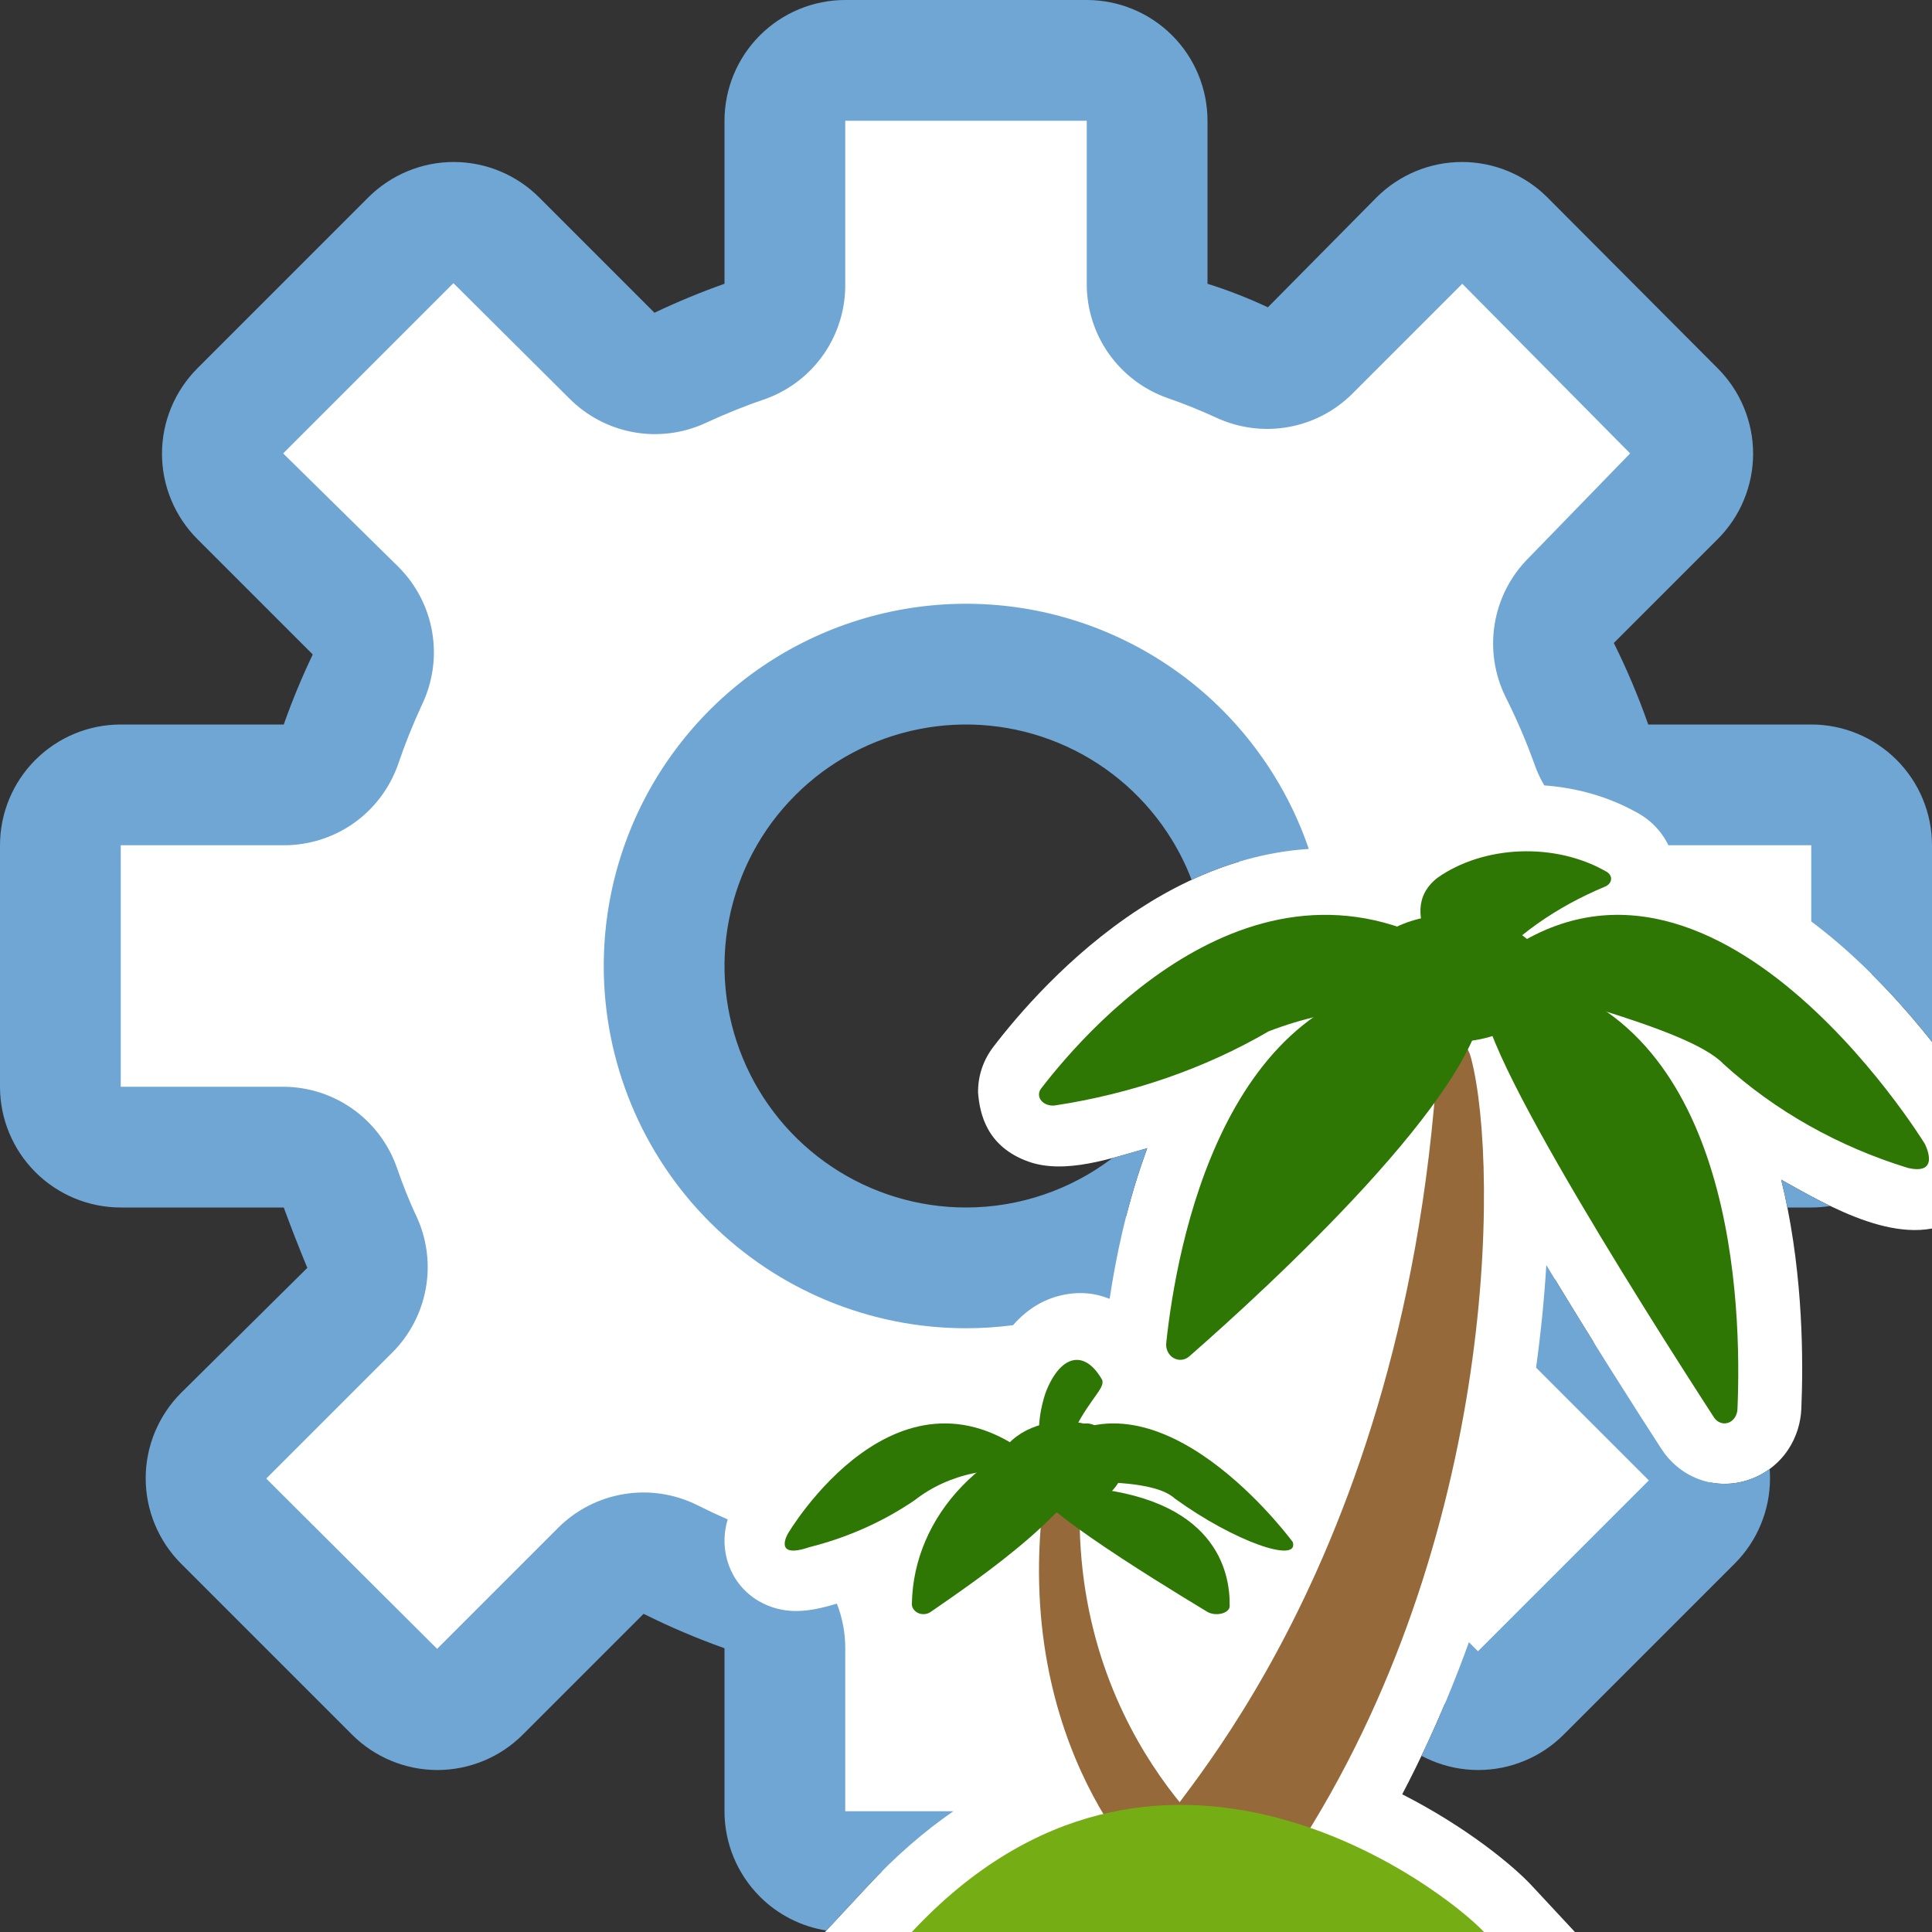 <svg width="32" height="32" viewBox="0 0 32 32" fill="none" xmlns="http://www.w3.org/2000/svg">
<rect x="0" y="0" width="32" height="32" fill="#333333" stroke="none"/>
<g clip-path="url(#clip0)">
<path d="M30 13H26.95C26.79 12.55 25.84 10.84 25.63 10.42L27.3 8.75C28.06 7.99 28.3 7.38 27.49 6.62L24.75 3.88C23.99 3.12 23.64 3.74 22.88 4.49L21.12 6.25C20.81 6.11 19.32 5.17 19 5.05V2C19 1.5 19 1 17.94 1H14.06C13.92 0.969 13.774 0.972 13.635 1.01C13.496 1.049 13.369 1.12 13.265 1.219C13.16 1.317 13.081 1.44 13.035 1.576C12.989 1.713 12.977 1.858 13 2V5.05C12.61 5.19 11.07 6.12 10.71 6.29L8.5 4.29C7.75 3.57 8 3.37 6.83 3.92L4.09 6.66C3.941 6.806 3.827 6.984 3.756 7.18C3.685 7.376 3.66 7.585 3.681 7.793C3.702 8 3.769 8.2 3.878 8.378C3.987 8.556 4.135 8.707 4.31 8.82L6.16 10.67C6 11 5.19 12.61 5.05 13H2C1.862 12.97 1.719 12.975 1.584 13.014C1.449 13.054 1.326 13.127 1.227 13.227C1.127 13.326 1.054 13.449 1.014 13.584C0.975 13.72 0.97 13.862 1 14V18C1 18.9 2.26 19 2 19H5C5.11 19.32 5.94 20.69 6.08 21L4.08 23C3.32 23.76 3.03 24.56 3.78 25.32L6.5 28.08C7.26 28.84 7.68 28.56 8.44 27.81L10.37 25.88C10.79 26.09 12.51 26.88 12.95 27.09L13 30C13.13 30.25 12.93 31 14 31H18C18.265 31 18.52 30.895 18.707 30.707C18.895 30.52 19 30.265 19 30V27C19.39 26.86 20.71 25.92 21.08 25.75L22.93 27.6C23.058 27.786 23.228 27.94 23.424 28.05C23.621 28.161 23.84 28.226 24.066 28.239C24.291 28.253 24.517 28.215 24.725 28.128C24.934 28.042 25.12 27.909 25.27 27.74L28 25C28.76 24.24 28.23 24.06 27.47 23.31L25.62 21.46C25.79 21.09 26.81 19.39 26.94 19H30C30.14 19.014 30.282 18.996 30.413 18.946C30.545 18.897 30.664 18.818 30.761 18.716C30.857 18.613 30.929 18.49 30.971 18.356C31.012 18.221 31.022 18.079 31 17.94V14.06C31.022 13.921 31.012 13.779 30.971 13.644C30.929 13.51 30.857 13.386 30.761 13.284C30.664 13.182 30.545 13.103 30.413 13.054C30.282 13.004 30.14 12.986 30 13V13ZM16 20.88C15.349 20.921 14.697 20.823 14.086 20.592C13.476 20.361 12.922 20.003 12.461 19.541C12 19.08 11.643 18.525 11.414 17.914C11.184 17.303 11.087 16.651 11.13 16C11.123 15.358 11.245 14.722 11.487 14.128C11.729 13.534 12.088 12.995 12.541 12.541C12.995 12.088 13.534 11.729 14.128 11.487C14.722 11.245 15.359 11.123 16 11.13C17.283 11.16 18.505 11.683 19.413 12.589C20.322 13.496 20.847 14.717 20.88 16C20.894 16.645 20.777 17.285 20.536 17.883C20.296 18.482 19.937 19.025 19.481 19.481C19.025 19.937 18.482 20.296 17.884 20.536C17.285 20.777 16.645 20.894 16 20.88V20.88Z" fill="white"/>
<path d="M29.836 23.329C29.827 23.563 29.756 23.801 29.618 24.01C29.299 24.491 28.68 24.703 28.138 24.5C27.867 24.399 27.657 24.213 27.519 24C27.096 23.347 26.342 22.166 25.612 20.953C25.578 21.525 25.517 22.133 25.427 22.764C25.123 24.884 24.468 27.35 23.225 29.719C24.287 30.26 25.06 30.898 25.368 31.229L27.016 33H12.734L14.382 31.229C15.171 30.382 16.001 29.785 16.848 29.393C16.615 28.817 16.413 28.133 16.299 27.346C16.032 27.532 15.777 27.707 15.441 27.733C15.224 27.75 15.001 27.711 14.797 27.613C14.593 27.515 14.404 27.356 14.272 27.136C14.157 26.944 14.095 26.719 14.1 26.486C13.734 26.602 13.345 26.734 12.958 26.663C12.765 26.628 12.529 26.537 12.329 26.334C12.128 26.129 12.043 25.891 12.014 25.701C11.93 25.158 12.239 24.709 12.553 24.301C12.767 24.023 13.088 23.652 13.502 23.319C13.914 22.988 14.462 22.657 15.125 22.529C15.538 22.449 15.971 22.453 16.41 22.562C16.492 22.365 16.6 22.166 16.745 21.989C16.909 21.79 17.166 21.562 17.532 21.466C17.858 21.38 18.141 21.416 18.379 21.515C18.475 20.866 18.646 20.02 18.951 19.161C18.967 19.113 18.984 19.066 19.002 19.018C18.409 19.182 17.641 19.459 17.029 19.238C16.346 18.991 16.228 18.453 16.2 18.1C16.195 17.81 16.295 17.546 16.451 17.342C16.843 16.829 17.696 15.819 18.868 15.056C19.888 14.392 21.242 13.861 22.766 14.118C23.256 13.352 24.294 13.037 25.151 13.003C25.826 12.976 26.512 13.125 27.097 13.45C27.247 13.528 27.398 13.645 27.521 13.812C27.593 13.909 27.652 14.022 27.692 14.146C28.832 14.393 29.826 15.07 30.552 15.712C31.231 16.312 31.783 16.968 32.161 17.464C32.53 17.948 33 18.504 33 19.143C33 19.396 32.915 19.89 32.425 20.187C31.539 20.726 30.272 19.968 29.502 19.539C29.522 19.619 29.54 19.698 29.558 19.777C29.866 21.172 29.869 22.541 29.836 23.329Z" fill="white"/>
<path fill-rule="evenodd" clip-rule="evenodd" d="M18 4.7V2H14V4.7C14.005 5.112 13.883 5.516 13.651 5.856C13.418 6.196 13.086 6.456 12.7 6.6C12.36 6.715 12.026 6.849 11.7 7C11.324 7.177 10.903 7.232 10.495 7.159C10.086 7.085 9.71 6.886 9.42 6.59L7.51 4.69L4.69 7.51L6.6 9.39C6.893 9.683 7.088 10.059 7.158 10.468C7.228 10.876 7.169 11.296 6.99 11.67C6.839 11.996 6.705 12.33 6.59 12.67C6.451 13.06 6.195 13.397 5.857 13.636C5.518 13.874 5.114 14.001 4.7 14H2V18H4.7C5.111 18.003 5.51 18.132 5.845 18.37C6.179 18.608 6.432 18.943 6.57 19.33C6.67 19.62 6.78 19.9 6.9 20.15C7.071 20.521 7.125 20.936 7.053 21.338C6.981 21.74 6.789 22.111 6.5 22.4L4.41 24.49L7.24 27.31L9.24 25.31C9.536 25.012 9.919 24.815 10.334 24.747C10.748 24.678 11.174 24.743 11.55 24.93C11.716 25.013 11.883 25.092 12.053 25.166C12.003 25.334 11.985 25.512 12.014 25.701C12.043 25.891 12.128 26.129 12.329 26.334C12.529 26.537 12.765 26.628 12.958 26.663C13.262 26.719 13.567 26.65 13.861 26.561C13.953 26.795 14.001 27.046 14 27.3V30H15.79C15.31 30.332 14.839 30.738 14.382 31.229L13.688 31.976C13.273 31.91 12.886 31.715 12.586 31.414C12.211 31.039 12 30.53 12 30V27.3C11.542 27.137 11.095 26.947 10.66 26.73L8.66 28.73C8.474 28.916 8.254 29.064 8.011 29.164C7.768 29.265 7.508 29.317 7.245 29.317C6.982 29.317 6.722 29.265 6.479 29.164C6.236 29.064 6.016 28.916 5.83 28.73L3 25.9C2.814 25.714 2.667 25.494 2.566 25.251C2.465 25.008 2.413 24.748 2.413 24.485C2.413 24.222 2.465 23.962 2.566 23.719C2.667 23.476 2.814 23.256 3 23.07L5.09 21C4.95 20.66 4.82 20.33 4.7 20H2C1.47 20 0.961 19.789 0.586 19.414C0.211 19.039 0 18.53 0 18V14C0 13.47 0.211 12.961 0.586 12.586C0.961 12.211 1.47 12 2 12H4.7C4.839 11.605 5 11.218 5.18 10.84L3.27 8.93C3.084 8.744 2.937 8.524 2.836 8.281C2.735 8.038 2.683 7.778 2.683 7.515C2.683 7.252 2.735 6.992 2.836 6.749C2.937 6.506 3.084 6.286 3.27 6.1L6.1 3.27C6.286 3.084 6.506 2.937 6.749 2.836C6.992 2.735 7.252 2.683 7.515 2.683C7.778 2.683 8.038 2.735 8.281 2.836C8.524 2.937 8.744 3.084 8.93 3.27L10.84 5.18C11.218 5 11.605 4.84 12 4.7V2C12 1.47 12.211 0.961 12.586 0.586C12.961 0.211 13.47 0 14 0H18C18.53 0 19.039 0.211 19.414 0.586C19.789 0.961 20 1.47 20 2V4.7C20.35 4.81 20.68 4.94 21 5.09L22.8 3.27C22.986 3.084 23.206 2.937 23.449 2.836C23.692 2.735 23.952 2.683 24.215 2.683C24.478 2.683 24.738 2.735 24.981 2.836C25.224 2.937 25.444 3.084 25.63 3.27L28.45 6.1C28.636 6.286 28.784 6.506 28.884 6.749C28.985 6.992 29.037 7.252 29.037 7.515C29.037 7.778 28.985 8.038 28.884 8.281C28.784 8.524 28.636 8.744 28.45 8.93L26.73 10.65C26.948 11.088 27.138 11.539 27.3 12H30C30.53 12 31.039 12.211 31.414 12.586C31.789 12.961 32 13.47 32 14V17.257C31.633 16.793 31.14 16.232 30.552 15.712C30.382 15.562 30.198 15.41 30 15.262V14H27.634C27.602 13.933 27.563 13.87 27.521 13.812C27.398 13.645 27.247 13.528 27.097 13.45C26.635 13.193 26.11 13.047 25.578 13.009C25.515 12.902 25.462 12.788 25.42 12.67C25.283 12.287 25.123 11.913 24.94 11.55C24.753 11.174 24.689 10.748 24.757 10.334C24.825 9.919 25.022 9.536 25.32 9.24L27 7.51L24.22 4.7L22.4 6.52C22.111 6.809 21.74 7.002 21.338 7.073C20.936 7.145 20.521 7.091 20.15 6.92C19.89 6.8 19.62 6.69 19.33 6.59C18.94 6.451 18.603 6.195 18.364 5.857C18.126 5.518 17.999 5.114 18 4.7ZM21.678 14.061C21.383 13.197 20.893 12.408 20.243 11.757C19.404 10.918 18.334 10.347 17.171 10.115C16.007 9.884 14.8 10.003 13.704 10.457C12.607 10.911 11.671 11.68 11.011 12.667C10.352 13.653 10 14.813 10 16C10 17.591 10.632 19.117 11.757 20.243C12.883 21.368 14.409 22 16 22C16.262 22 16.522 21.983 16.779 21.949C16.943 21.76 17.19 21.556 17.532 21.466C17.855 21.381 18.135 21.415 18.372 21.511C18.375 21.51 18.377 21.509 18.38 21.508C18.477 20.86 18.647 20.017 18.951 19.161C18.967 19.113 18.984 19.066 19.002 19.018C18.93 19.038 18.855 19.06 18.777 19.082C18.664 19.115 18.546 19.149 18.425 19.181C17.732 19.709 16.881 20 16 20C15.209 20 14.435 19.765 13.778 19.326C13.12 18.886 12.607 18.262 12.305 17.531C12.002 16.8 11.922 15.996 12.077 15.22C12.231 14.444 12.612 13.731 13.172 13.172C13.731 12.612 14.444 12.231 15.22 12.077C15.996 11.922 16.8 12.002 17.531 12.305C18.262 12.607 18.886 13.12 19.326 13.778C19.493 14.028 19.631 14.295 19.737 14.573C20.32 14.302 20.974 14.106 21.678 14.061ZM24.33 27.2L24.48 27.35L27.31 24.52L25.442 22.652C25.524 22.061 25.579 21.491 25.612 20.953C26.342 22.166 27.096 23.347 27.519 24C27.657 24.213 27.867 24.399 28.138 24.5C28.538 24.65 28.979 24.574 29.311 24.332C29.315 24.383 29.317 24.434 29.317 24.485C29.317 24.748 29.265 25.008 29.164 25.251C29.064 25.494 28.916 25.714 28.73 25.9L25.9 28.73C25.714 28.916 25.494 29.064 25.251 29.164C25.008 29.265 24.748 29.317 24.485 29.317C24.222 29.317 23.962 29.265 23.719 29.164C23.66 29.139 23.601 29.112 23.544 29.082C23.844 28.456 24.104 27.826 24.33 27.2ZM29.605 20H30C30.106 20 30.212 19.991 30.316 19.975C30.059 19.851 29.819 19.716 29.609 19.599C29.572 19.578 29.537 19.558 29.502 19.539C29.522 19.619 29.54 19.698 29.558 19.777C29.574 19.851 29.59 19.926 29.605 20Z" fill="#6FA6D4"/>
<path d="M17.939 24.127C17.939 24.127 17.626 23.077 17.45 23.877C16.438 28.467 18.94 30.947 18.94 30.947L20.368 30.695C20.368 30.695 17.439 28.467 17.939 24.127Z" fill="#956939"/>
<path d="M21.27 30.947C20.745 30.442 20.061 30.169 19.355 30.184C18.85 30.392 23.255 26.477 23.812 17.538C23.928 17.29 24.246 17.059 24.369 17.538C24.838 19.36 24.799 25.757 21.27 30.947Z" fill="#956939"/>
<path d="M24.725 16.464C24.914 16.488 25.23 16.167 25.402 16.21C28.724 17.042 28.852 21.608 28.778 23.337C28.776 23.388 28.761 23.438 28.734 23.479C28.706 23.52 28.669 23.55 28.627 23.565C28.584 23.58 28.538 23.58 28.496 23.564C28.453 23.548 28.416 23.518 28.389 23.477C27.27 21.75 23.835 16.354 24.725 16.464Z" fill="#2F7705"/>
<path d="M31.88 18.944C31.88 18.944 28.198 12.925 24.579 16.055C25.187 16.434 27.939 16.985 28.546 17.623C29.405 18.403 30.451 18.992 31.602 19.345C32.159 19.472 31.88 18.944 31.88 18.944Z" fill="#2F7705"/>
<path d="M24.579 16.484C24.203 16.42 23.983 16.192 23.658 16.206C20.261 16.357 19.487 20.64 19.317 22.24C19.311 22.29 19.319 22.34 19.34 22.385C19.361 22.43 19.395 22.468 19.436 22.492C19.477 22.516 19.524 22.527 19.57 22.522C19.617 22.518 19.662 22.498 19.698 22.466C20.96 21.362 24.579 18.057 24.579 16.484Z" fill="#2F7705"/>
<path d="M24.472 16.051C21.082 13.553 18.078 16.943 17.243 18.031C17.22 18.061 17.208 18.095 17.209 18.13C17.209 18.166 17.222 18.2 17.246 18.229C17.27 18.258 17.304 18.282 17.344 18.296C17.383 18.31 17.427 18.315 17.47 18.31C18.747 18.116 19.956 17.698 21.011 17.083C22.122 16.652 23.389 16.557 24.579 16.816C24.421 16.643 24.645 16.178 24.472 16.051Z" fill="#2F7705"/>
<path d="M24.108 16.206C24.156 16.076 24.493 16.219 24.574 16.11C25.075 15.516 25.766 15.026 26.585 14.685C26.616 14.672 26.64 14.653 26.658 14.631C26.675 14.609 26.685 14.583 26.685 14.557C26.686 14.531 26.677 14.506 26.66 14.483C26.644 14.46 26.619 14.441 26.59 14.428C26.184 14.197 25.682 14.082 25.174 14.102C24.666 14.122 24.183 14.276 23.812 14.537C23.028 15.141 24.108 16.206 24.108 16.206Z" fill="#2F7705"/>
<path d="M24.579 32C23.902 31.275 19.164 27.648 15.103 32H24.579Z" fill="#75AD15"/>
<path d="M24.053 17.259C24.925 17.259 25.632 16.787 25.632 16.206C25.632 15.624 24.925 15.153 24.053 15.153C23.181 15.153 22.474 15.624 22.474 16.206C22.474 16.787 23.181 17.259 24.053 17.259Z" fill="#2F7705"/>
<path d="M17.325 24.649C17.477 24.649 17.745 24.622 17.882 24.631C20.139 24.788 20.379 26.03 20.367 26.606C20.367 26.632 20.354 26.657 20.329 26.678C20.305 26.7 20.272 26.716 20.232 26.726C20.192 26.735 20.149 26.738 20.107 26.733C20.066 26.727 20.027 26.715 19.997 26.697C19.079 26.144 16.653 24.647 17.325 24.649Z" fill="#2F7705"/>
<path d="M17.209 24.086C17.328 24.074 17.537 24.519 17.674 24.526C18.277 24.554 19.137 24.529 19.458 24.82C20.456 25.543 21.519 25.9 21.413 25.542C21.222 25.285 19.011 22.44 17.209 24.086Z" fill="#2F7705"/>
<path d="M17.957 23.579C17.166 23.711 16.45 24.078 15.931 24.619C15.411 25.159 15.119 25.841 15.104 26.549C15.1 26.582 15.107 26.616 15.125 26.645C15.143 26.674 15.17 26.699 15.203 26.715C15.237 26.731 15.275 26.738 15.312 26.735C15.35 26.732 15.386 26.719 15.416 26.698C16.186 26.162 18.047 24.925 18.259 23.841C18.265 23.805 18.261 23.769 18.248 23.734C18.235 23.7 18.212 23.669 18.183 23.643C18.154 23.618 18.118 23.599 18.078 23.588C18.039 23.576 17.997 23.574 17.957 23.579V23.579Z" fill="#2F7705"/>
<path d="M17.187 24.217C14.893 22.263 13.05 25.402 13.05 25.402C13.05 25.402 12.794 25.834 13.406 25.626C14.037 25.467 14.629 25.204 15.15 24.848C15.427 24.631 15.76 24.478 16.119 24.403C16.478 24.328 16.853 24.334 17.209 24.42C17.149 24.361 17.246 24.268 17.187 24.217Z" fill="#2F7705"/>
<path d="M17.316 23.074C16.976 24.111 17.552 24.629 17.552 24.629C17.609 23.818 17.977 23.364 18.172 23.083C18.247 22.976 18.29 22.897 18.241 22.831C18.101 22.595 17.929 22.489 17.759 22.534C17.589 22.578 17.431 22.77 17.316 23.074V23.074Z" fill="#2F7705"/>
<path d="M17.642 25.046C18.22 24.987 18.654 24.604 18.612 24.191C18.57 23.779 18.067 23.492 17.489 23.551C16.911 23.61 16.477 23.993 16.519 24.406C16.562 24.819 17.064 25.105 17.642 25.046Z" fill="#2F7705"/>
</g>
<defs>
<clipPath id="clip0">
<rect width="32" height="32" fill="white"/>
</clipPath>
</defs>
</svg>

